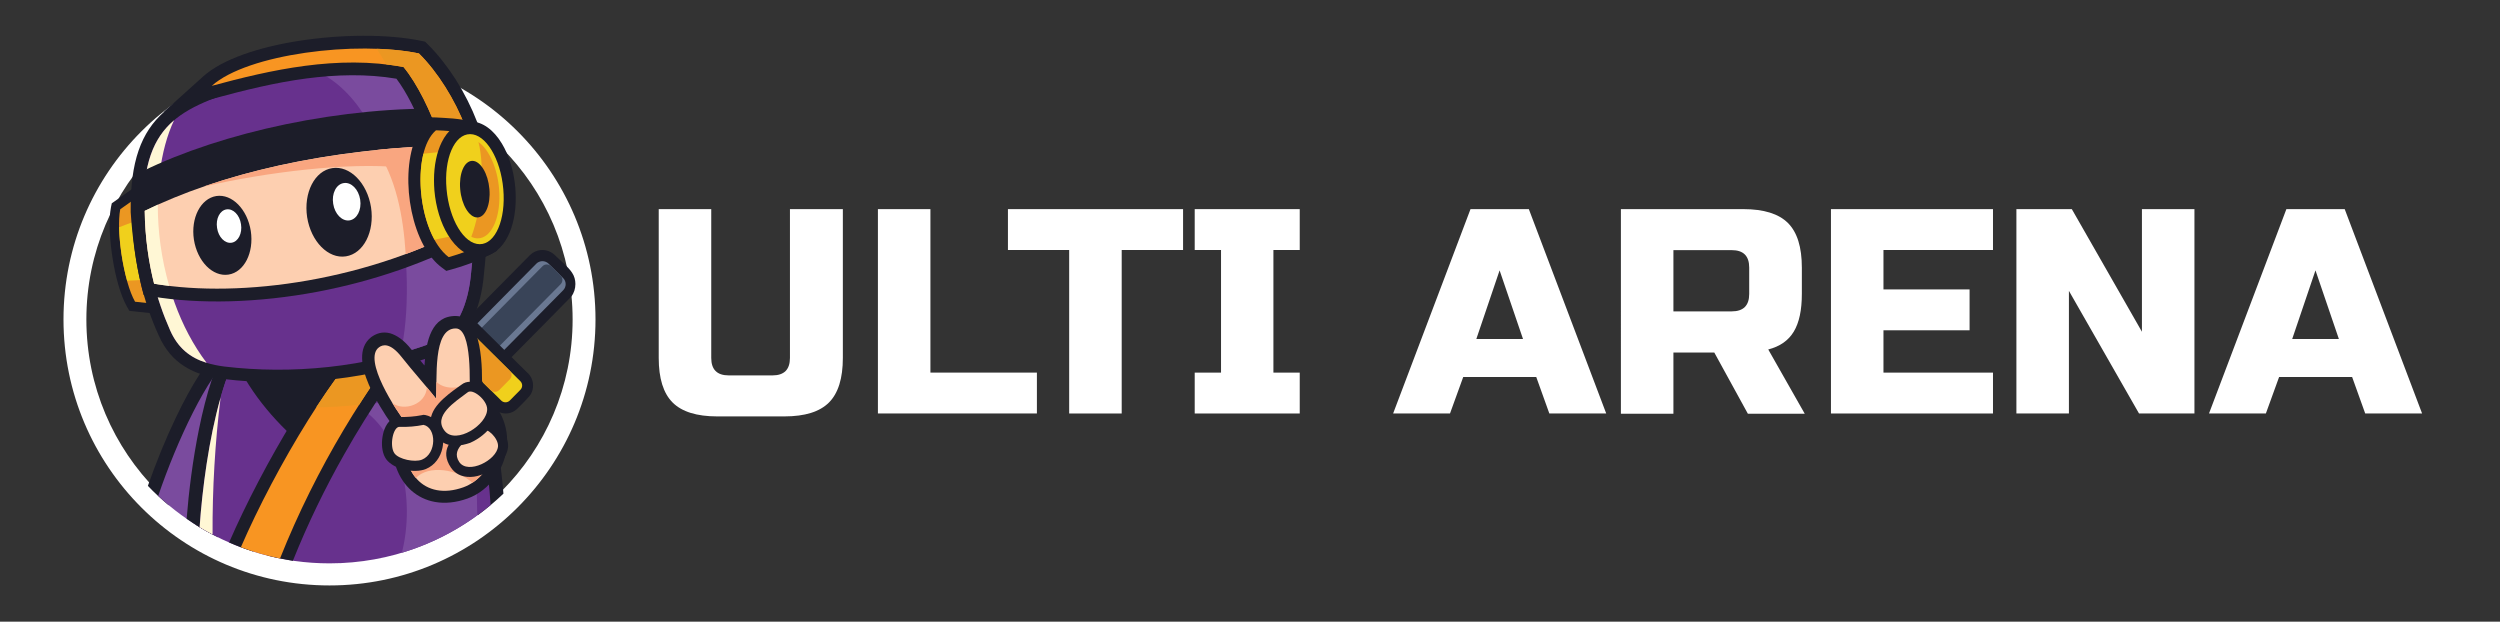 <?xml version="1.0" encoding="utf-8"?>
<!-- Generator: Adobe Illustrator 25.4.1, SVG Export Plug-In . SVG Version: 6.00 Build 0)  -->
<svg version="1.1" xmlns="http://www.w3.org/2000/svg" xmlns:xlink="http://www.w3.org/1999/xlink" x="0px" y="0px"
	 viewBox="0 0 189 47" style="enable-background:new 0 0 189 47;" xml:space="preserve">
<rect x="0" y="0" width="189" height="47" fill="#333333" stroke="none"/>
<style type="text/css">
	.st0{fill:#FFFFFF;}
	.st1{fill-rule:evenodd;clip-rule:evenodd;fill:#FFFFFF;}
	.st2{fill:#1C1D29;}
	.st3{fill-rule:evenodd;clip-rule:evenodd;fill:#EB9722;}
	.st4{fill-rule:evenodd;clip-rule:evenodd;fill:#F0D01C;}
	.st5{fill-rule:evenodd;clip-rule:evenodd;fill:#6A7892;}
	.st6{fill-rule:evenodd;clip-rule:evenodd;fill:#394458;}
	.st7{fill-rule:evenodd;clip-rule:evenodd;fill:#7A4B9E;}
	.st8{fill-rule:evenodd;clip-rule:evenodd;fill:#67318D;}
	.st9{fill-rule:evenodd;clip-rule:evenodd;fill:#FFF7D5;}
	.st10{fill-rule:evenodd;clip-rule:evenodd;fill:#1C1D29;}
	.st11{fill-rule:evenodd;clip-rule:evenodd;fill:#F89522;}
	.st12{fill-rule:evenodd;clip-rule:evenodd;fill:#FDCFB0;}
	.st13{fill-rule:evenodd;clip-rule:evenodd;fill:#F9A680;}
</style>
<g id="Layer_1">
	<g>
		<path class="st0" d="M59.75,15.81h3.97v11.25c0,1.54-0.35,2.67-1.05,3.37c-0.7,0.7-1.82,1.05-3.37,1.05h-5.08
			c-1.54,0-2.67-0.35-3.37-1.05c-0.7-0.7-1.05-1.82-1.05-3.37V15.81h3.97v11.25c0,0.88,0.44,1.32,1.32,1.32h3.31
			c0.88,0,1.32-0.44,1.32-1.32V15.81z"/>
		<path class="st0" d="M70.34,28.17h8.05v3.09H66.37V15.81h3.97V28.17z"/>
		<path class="st0" d="M84.8,31.26h-3.97V18.9h-4.63v-3.09h13.24v3.09H84.8V31.26z"/>
		<path class="st0" d="M98.26,31.26h-7.94v-3.09h1.99V18.9h-1.99v-3.09h7.94v3.09h-1.99v9.27h1.99V31.26z"/>
		<path class="st0" d="M109.62,31.26h-4.3l5.85-15.45h4.41l5.85,15.45h-4.3l-0.99-2.76h-5.52L109.62,31.26z M111.61,25.63h3.53
			l-1.77-5.19L111.61,25.63z"/>
		<path class="st0" d="M122.53,15.81h9.27c1.54,0,2.67,0.35,3.37,1.05s1.05,1.82,1.05,3.37v1.99c0,1.22-0.2,2.17-0.61,2.85
			s-1.05,1.12-1.93,1.35l2.76,4.86h-4.3l-2.54-4.63h-3.09v4.63h-3.97V15.81z M132.24,20.23c0-0.88-0.44-1.32-1.32-1.32h-4.41v4.63
			h4.41c0.88,0,1.32-0.44,1.32-1.32V20.23z"/>
		<path class="st0" d="M150.67,31.26h-12.25V15.81h12.25v3.09h-8.28v2.98h6.51v3.09h-6.51v3.2h8.28V31.26z"/>
		<path class="st0" d="M165.9,31.26h-4.19l-5.3-9.27v9.27h-3.97V15.81h4.19l5.3,9.27v-9.27h3.97V31.26z"/>
		<path class="st0" d="M171.3,31.26H167l5.85-15.45h4.41l5.85,15.45h-4.3l-0.99-2.76h-5.52L171.3,31.26z M173.29,25.63h3.53
			l-1.77-5.19L173.29,25.63z"/>
	</g>
</g>
<g id="Layer_2">
	<g>
		<path class="st1" d="M24.91,4.04c11.11,0,20.11,9.01,20.11,20.11s-9.01,20.11-20.11,20.11S4.8,35.26,4.8,24.15
			S13.81,4.04,24.91,4.04L24.91,4.04z M24.91,5.77c10.15,0,18.38,8.23,18.38,18.38c0,10.15-8.23,18.38-18.38,18.38
			S6.53,34.3,6.53,24.15C6.53,14,14.76,5.77,24.91,5.77L24.91,5.77z"/>
		<path class="st2" d="M8.68,15.21l2.32-1.64l0.95-0.67l0.18,1.16l1.38,8.91l0.15,0.95l-0.93-0.1l-2.58-0.28l-0.37-0.04l-0.19-0.33
			c-0.47-0.83-0.86-2.23-1.08-3.65c-0.23-1.45-0.3-2.94-0.12-3.86l0.06-0.29L8.68,15.21L8.68,15.21z M10.88,15.45l-1.12,0.79
			c-0.09,0.77-0.01,1.92,0.17,3.05c0.17,1.08,0.43,2.12,0.74,2.82l1.26,0.13L10.88,15.45L10.88,15.45z"/>
		<path class="st3" d="M9.09,15.82c0.77-0.55,1.55-1.09,2.32-1.64c0.46,2.97,0.92,5.94,1.38,8.91c-0.86-0.09-1.72-0.18-2.58-0.28
			C9.35,21.3,8.77,17.48,9.09,15.82L9.09,15.82z"/>
		<path class="st4" d="M11.74,16.25l0.73,4.72c-1.03,0.14-1.99,0.23-2.86,0.25c-0.35-1.25-0.58-2.81-0.6-4.04
			C9.82,16.85,10.74,16.54,11.74,16.25L11.74,16.25z"/>
		<path class="st2" d="M35.26,28.55l-1.1-1.09c-0.3-0.29-0.45-0.69-0.45-1.09c0-0.4,0.14-0.8,0.44-1.1l5.89-5.96
			c0.27-0.27,0.62-0.41,0.96-0.41l0,0c0.34,0,0.69,0.13,0.96,0.4c0.37,0.37,1,0.87,1.29,1.32c0.17,0.25,0.25,0.55,0.25,0.85
			c0,0.34-0.1,0.68-0.31,0.95c-0.02,0.03-4.44,4.51-6.02,6.1c-0.27,0.27-0.62,0.41-0.96,0.41C35.87,28.95,35.53,28.81,35.26,28.55
			L35.26,28.55z M35.31,26.36l0.9,0.89l5.7-5.76l-0.9-0.89L35.31,26.36L35.31,26.36z"/>
		<path class="st5" d="M35.75,27.92l-1.1-1.09c-0.26-0.25-0.26-0.67,0-0.93l5.89-5.96c0.25-0.26,0.67-0.26,0.93-0.01l1.1,1.09
			c0.26,0.25,0.26,0.67,0,0.93l-5.89,5.96C36.42,28.17,36.01,28.17,35.75,27.92L35.75,27.92z"/>
		<path class="st6" d="M35.57,27.74l-0.74-0.73c-0.17-0.17-0.17-0.45,0-0.63l6.19-6.26c0.17-0.17,0.45-0.17,0.63,0l0.74,0.73
			c0.17,0.17,0.17,0.45,0,0.63l-6.19,6.26C36.03,27.91,35.75,27.91,35.57,27.74L35.57,27.74z"/>
		<path class="st2" d="M31.68,23.46c0.87-0.88,0.86-0.87,0.91-0.9c0.23-0.18,0.51-0.28,0.78-0.28c0.32,0,0.65,0.12,0.9,0.37l0.01,0
			l0,0l0,0l5.63,5.57l0.01,0l0,0l0,0c0.25,0.25,0.38,0.59,0.38,0.92c0,0.22-0.05,0.43-0.15,0.63c-0.11,0.22-0.79,0.88-1.02,1.11
			c-0.25,0.25-0.57,0.38-0.89,0.38c-0.32,0-0.65-0.12-0.9-0.37l-5.63-5.57c-0.26-0.25-0.38-0.59-0.39-0.93
			C31.31,24.05,31.43,23.71,31.68,23.46L31.68,23.46z M33.38,24.1l-0.28,0.28l5.11,5.06l0.28-0.28L33.38,24.1L33.38,24.1z"/>
		<path class="st4" d="M32.26,24.06l0.8-0.81c0.18-0.18,0.47-0.18,0.65,0l5.63,5.57c0.18,0.18,0.18,0.47,0,0.65l-0.8,0.81
			c-0.18,0.18-0.47,0.18-0.65,0l-5.63-5.57C32.08,24.53,32.08,24.24,32.26,24.06L32.26,24.06z"/>
		<path class="st3" d="M33.06,24.85l0.8-0.81c0.18-0.18,0.47-0.18,0.65,0l4.03,3.99c0.18,0.18,0.18,0.47,0,0.65l-0.8,0.81
			c-0.18,0.18-0.47,0.18-0.65,0l-4.03-3.99C32.88,25.33,32.88,25.03,33.06,24.85L33.06,24.85z"/>
		<path class="st2" d="M18.62,32.31l-1.4-3.64c-0.7,0.96-1.44,2.29-2.16,3.78c-0.87,1.82-1.68,3.86-2.31,5.75
			c-0.55-0.46-1.08-0.95-1.57-1.47c0.61-1.74,1.34-3.55,2.13-5.19c1.14-2.39,2.41-4.44,3.56-5.44l1.04-0.89l0.51,1.33l2.15,5.57
			l0.16,0.41l-0.2,0.37l-4.05,7.73c-0.59-0.29-1.16-0.61-1.71-0.96L18.62,32.31L18.62,32.31z"/>
		<path class="st7" d="M19.68,32.41c-0.72-1.86-1.43-3.72-2.15-5.57c-1.85,1.59-4.13,6.42-5.57,10.65c1.1,1.03,2.33,1.92,3.65,2.67
			L19.68,32.41L19.68,32.41z"/>
		<path class="st2" d="M18.91,27c-0.81,1.56-1.42,3.66-1.87,5.87c-0.54,2.63-0.84,5.39-0.97,7.54c-0.68-0.36-1.34-0.75-1.96-1.19
			c0.16-2.04,0.46-4.45,0.93-6.76c0.53-2.63,1.3-5.15,2.36-6.96l0.28-0.47L18.23,25c2.42-0.14,4.86-0.5,7.31-0.85
			c2.48-0.36,4.96-0.72,7.49-0.87l0.53-0.03l0.33,0.42c1.47,1.89,2.56,4.65,3.27,7.71c0.44,1.9,0.74,3.92,0.9,5.94
			c-0.61,0.58-1.26,1.13-1.94,1.63c-0.11-2.38-0.43-4.84-0.95-7.11c-0.59-2.56-1.45-4.85-2.57-6.48c-2.24,0.16-4.5,0.49-6.76,0.82
			C23.54,26.51,21.24,26.84,18.91,27L18.91,27z"/>
		<path class="st8" d="M18.29,26.02c-1.98,3.37-2.9,9.57-3.2,13.84c2.87,1.73,6.23,2.73,9.82,2.73c4.63,0,8.88-1.66,12.18-4.41
			c-0.33-5.31-1.65-10.84-4.01-13.88C28.14,24.59,23.23,25.73,18.29,26.02L18.29,26.02z"/>
		<path class="st9" d="M16.68,30.04c-0.9,3.18-1.39,6.94-1.59,9.82c0.32,0.19,0.65,0.38,0.98,0.55C16.05,37,16.26,33.39,16.68,30.04
			L16.68,30.04z"/>
		<path class="st7" d="M36.08,38.96c-0.04-3.56-0.3-7.24-0.9-9.9c-2.03-0.49-4.06-0.98-6.09-1.47c-0.92,0.63-1.28,2.4-2.2,3.03
			c3.48,1.9,4.52,7.14,3.49,11.17C32.45,41.17,34.38,40.2,36.08,38.96L36.08,38.96z"/>
		<path class="st8" d="M18.29,26.02c-0.64,1.09-1.17,2.49-1.61,4.02c0.35,0.12,0.73,0.21,1.14,0.28c4.96,0.85,10.69,0.65,16-1.06
			c0.52-0.21,0.97-0.55,1.36-0.99c-0.57-1.55-1.27-2.91-2.09-3.97C28.14,24.59,23.23,25.73,18.29,26.02L18.29,26.02z"/>
		<path class="st2" d="M28.15,25.78c-0.78,0.11-1.55,0.22-2.33,0.33c-2.02,0.29-4.03,0.59-6.07,0.76c0.47,0.9,0.99,1.7,1.56,2.43
			c0.69,0.88,1.47,1.68,2.32,2.47c0.33-0.19,0.66-0.36,1-0.53c0.42-0.21,0.84-0.42,1.22-0.66L28.15,25.78L28.15,25.78z M25.55,24.21
			c1.38-0.2,2.77-0.4,4.12-0.56l1.74-0.21l-0.76,1.58l-3.18,6.64l-0.11,0.24l-0.22,0.15c-0.55,0.37-1.1,0.65-1.64,0.92
			c-0.49,0.25-0.99,0.5-1.44,0.8l-0.62,0.41l-0.56-0.49c-1.13-0.99-2.16-2.02-3.08-3.2c-0.93-1.19-1.74-2.52-2.4-4.1l-0.53-1.25
			l1.36-0.08C20.65,24.92,23.1,24.56,25.55,24.21L25.55,24.21z"/>
		<path class="st10" d="M29.78,24.6c-3.83,0.45-7.65,1.2-11.49,1.42c1.26,3,3.04,5.02,5.23,6.95c1-0.67,2.08-1.05,3.08-1.72
			L29.78,24.6L29.78,24.6z"/>
		<path class="st2" d="M20.22,42c1.19-3.03,2.59-5.9,4.11-8.59c1.59-2.82,3.33-5.44,5.11-7.81c-0.06,0.01-0.12,0.02-0.18,0.03
			c-1.56,1.33-3.52,3.99-5.4,7.05c-1.8,2.93-3.52,6.2-4.74,9.01c-0.62-0.2-1.22-0.42-1.8-0.68c1.27-2.92,3.04-6.32,4.9-9.34
			c2.06-3.35,4.25-6.28,6.04-7.7l0.21-0.16l0.27-0.04c1.79-0.23,3.16-0.44,5.05-0.55l-1.36,1.69c-2.24,2.77-4.44,5.95-6.42,9.46
			c-1.43,2.52-2.74,5.21-3.87,8.03C21.49,42.29,20.85,42.16,20.22,42L20.22,42z"/>
		<path class="st11" d="M21.17,42.22c2.75-6.91,6.57-13.04,10.5-17.92c-1.41,0.08-1.41,0.23-2.82,0.42
			c-3.23,2.57-8.04,10.65-10.64,16.65C19.16,41.73,20.15,42.01,21.17,42.22L21.17,42.22z"/>
		<path class="st3" d="M27.15,30.6c1.43-2.24,2.94-4.32,4.46-6.21c-0.58,0.05-1.16,0.11-1.75,0.17c-0.25,0.05-0.56,0.11-1.01,0.16
			c-1.45,1.15-3.21,3.41-4.95,6.08C24.98,30.78,26.06,30.72,27.15,30.6L27.15,30.6z"/>
		<path class="st2" d="M11.81,15.97c0.13,1.94,0.36,3.52,0.69,4.9c0.32,1.38,0.74,2.56,1.25,3.71c0.31,0.7,0.72,1.19,1.24,1.51
			c0.55,0.35,1.25,0.54,2.09,0.65l0,0c2.5,0.3,5.2,0.32,7.93,0c2.52-0.3,5.07-0.88,7.49-1.8c0.58-0.28,1.03-0.79,1.38-1.46
			c0.42-0.82,0.67-1.86,0.77-3.01l0-0.03c0.24-2.15,0.26-4,0.03-5.77c-0.23-1.77-0.7-3.47-1.43-5.32c-0.69-1.75-2.3-2.64-4.21-3.01
			c-3-0.58-6.68,0.08-8.99,0.8c-2.88,0.89-5.04,1.56-6.37,2.76C12.41,11.07,11.78,12.83,11.81,15.97L11.81,15.97z M10.62,21.3
			c-0.35-1.49-0.6-3.19-0.74-5.26l0-0.06c-0.04-3.79,0.8-5.98,2.51-7.51c1.65-1.48,3.98-2.21,7.08-3.17
			c2.53-0.78,6.57-1.5,9.93-0.85c2.52,0.49,4.68,1.73,5.66,4.22c0.79,2,1.3,3.84,1.55,5.78c0.25,1.93,0.24,3.93-0.02,6.23
			c-0.11,1.37-0.43,2.65-0.98,3.71c-0.54,1.04-1.3,1.86-2.29,2.32l-0.07,0.03c-2.59,0.98-5.3,1.61-7.98,1.92
			c-2.87,0.34-5.73,0.31-8.4-0.01l-0.01,0c-1.11-0.14-2.06-0.42-2.88-0.93c-0.85-0.53-1.51-1.29-1.99-2.38
			C11.43,24.1,10.97,22.81,10.62,21.3L10.62,21.3z"/>
		<path class="st8" d="M10.84,15.99c0.27,4.03,0.96,6.57,2.02,8.98c0.79,1.79,2.16,2.49,4.1,2.74c5,0.6,10.71,0.11,15.93-1.86
			c1.66-0.78,2.53-2.86,2.73-5.27c0.5-4.45,0.05-7.7-1.46-11.55c-2.03-5.16-10.29-4.06-14.39-2.79
			C13.78,8.09,10.77,9.04,10.84,15.99L10.84,15.99z"/>
		<path class="st9" d="M10.84,15.99c0.27,4.03,0.96,6.57,2.02,8.98c0.59,1.34,1.51,2.07,2.76,2.46c-4.09-5.4-4.58-13.85-2.46-18.34
			C11.59,10.43,10.81,12.41,10.84,15.99L10.84,15.99z"/>
		<path class="st7" d="M30.28,26.7c0.88-0.25,1.75-0.53,2.61-0.86c1.66-0.78,2.53-2.86,2.73-5.27c0.5-4.45,0.05-7.7-1.46-11.55
			c-1.47-3.74-6.22-4.19-10.28-3.67C30.36,8.28,31.62,21.05,30.28,26.7L30.28,26.7z"/>
		<path class="st10" d="M10.58,15.9c0.03,0.43,0.06,0.84,0.1,1.24c6.95-3.31,15.36-4.26,25.21-2.87c-0.25-1.82-0.75-3.58-1.5-5.49
			c-0.08-0.19-0.16-0.37-0.25-0.55c-8.25-0.25-17.38,1.78-23.35,4.71C10.64,13.8,10.57,14.77,10.58,15.9L10.58,15.9z"/>
		<path class="st2" d="M11.93,16.55c0.03,0.71,0.09,1.41,0.17,2.08c0.09,0.7,0.21,1.37,0.34,1.97c3.24,0.45,7.18,0.32,11.23-0.45
			c3.78-0.72,7.65-1.99,11.16-3.85c-0.04-0.77-0.12-1.53-0.24-2.28c-0.12-0.7-0.27-1.39-0.46-2.08c-4.56,0.15-8.63,0.64-12.22,1.39
			C18.01,14.14,14.69,15.26,11.93,16.55L11.93,16.55z M10.18,18.85c-0.12-0.93-0.19-1.91-0.2-2.91l-0.01-0.6l0.54-0.27
			c3.01-1.47,6.66-2.74,10.98-3.64c3.89-0.81,8.32-1.33,13.31-1.45l0.73-0.02l0.22,0.7c0.33,1.04,0.57,2.05,0.74,3.05
			c0.17,1.01,0.26,2.05,0.28,3.14l0.01,0.58l-0.5,0.28c-3.83,2.12-8.09,3.55-12.24,4.34c-4.55,0.86-8.98,0.96-12.55,0.36l-0.63-0.11
			l-0.16-0.62C10.5,20.84,10.31,19.88,10.18,18.85L10.18,18.85z"/>
		<path class="st12" d="M10.94,15.94c0.02,2.04,0.32,3.98,0.71,5.51c6.63,1.12,16.34-0.25,24.16-4.59
			c-0.04-2.07-0.36-3.95-0.97-5.92C24.46,11.19,16.53,13.21,10.94,15.94L10.94,15.94z"/>
		<path class="st9" d="M10.94,15.94c0.02,2.04,0.32,3.98,0.71,5.51c0.37,0.06,0.75,0.12,1.14,0.16c-0.59-2.04-0.87-4.15-0.86-6.14
			C11.59,15.63,11.26,15.78,10.94,15.94L10.94,15.94z"/>
		<path class="st13" d="M30.07,11.2c-5.77,0.47-10.65,1.52-14.69,2.91c4.71-1.09,10.99-1.86,14.92-1.45
			C30.2,12.23,30.14,11.7,30.07,11.2L30.07,11.2z"/>
		<path class="st13" d="M30.67,19.21c1.77-0.65,3.49-1.43,5.14-2.35c-0.04-2.07-0.36-3.95-0.97-5.92c-2.23,0.05-4.35,0.19-6.35,0.39
			C29.9,13.47,30.48,16.18,30.67,19.21L30.67,19.21z"/>
		<path class="st2" d="M32.23,30.71c-0.51-0.64-0.91-1.12-1.31-1.59c-0.46-0.54-0.91-1.07-1.29-1.55c-0.2-0.26-0.35-0.41-0.46-0.48
			c0,0.21,0.18,0.71,0.43,1.27c0.42,0.98,1.07,2.01,1.51,2.63c0.12,0.17,0.22,0.3,0.29,0.39l0.27,0.33l-0.07,0.42
			c-0.18,1.06-0.13,1.96,0.12,2.64c0.14,0.4,0.35,0.72,0.61,0.96c0.24,0.22,0.54,0.36,0.89,0.42c0.43,0.07,0.94,0.02,1.51-0.18
			c0.48-0.17,0.91-0.52,1.23-0.97c0.25-0.35,0.42-0.76,0.49-1.2c0.07-0.43,0.04-0.88-0.12-1.32c-0.21-0.58-0.64-1.16-1.37-1.67
			l-0.41-0.29l0.01-0.49c0-0.1,0-0.16,0.01-0.24c0.03-1.04,0.11-4.01-0.12-4.02c-0.41-0.01-0.49,1.38-0.52,2.57
			c-0.01,0.28-0.01,0.54-0.01,0.77c0,0.46-0.01,0.86-0.03,1.11l-0.21,2.35L32.23,30.71L32.23,30.71z M31.1,26.42
			c0.37,0.47,0.69,0.85,0.99,1.21c0.11-1.87,0.54-3.78,2.4-3.74c2,0.05,1.99,3.99,1.94,5.68c0.83,0.68,1.36,1.46,1.65,2.26
			c0.27,0.75,0.32,1.52,0.2,2.24c-0.12,0.72-0.4,1.39-0.81,1.96c-0.54,0.76-1.28,1.36-2.13,1.66c-0.87,0.31-1.7,0.39-2.44,0.26
			c-0.69-0.12-1.3-0.42-1.81-0.87c-0.49-0.44-0.88-1.02-1.13-1.72c-0.31-0.88-0.42-1.95-0.26-3.17c-0.04-0.05-0.07-0.1-0.11-0.15
			c-0.5-0.7-1.24-1.87-1.71-2.97c-0.6-1.39-0.79-2.77,0.13-3.54v0c0.01-0.01,0.04-0.03,0.09-0.07c0.32-0.22,0.78-0.43,1.41-0.26
			C29.98,25.35,30.52,25.68,31.1,26.42L31.1,26.42z M29.19,27.01L29.19,27.01L29.19,27.01C29.2,27,29.2,27,29.19,27.01L29.19,27.01z
			"/>
		<path class="st12" d="M32.96,30.13c-0.91-1.15-1.73-2.04-2.59-3.13c-0.88-1.12-1.43-0.95-1.71-0.75
			c-1.28,0.91,1.33,4.86,2.03,5.72c-0.65,3.78,1.4,5.92,4.34,4.87c2.32-0.83,3.72-4.52,0.46-6.8c0.02-0.98,0.22-5.18-1.02-5.21
			C32.67,24.79,33.08,28.8,32.96,30.13L32.96,30.13z"/>
		<path class="st13" d="M32.96,30.13c-0.23-0.3-0.46-0.58-0.69-0.85c-0.06,1.29-1.71,1.85-2.61,1.19c0.41,0.67,0.81,1.23,1.03,1.5
			c-0.32,1.83,0,3.28,0.75,4.17c0.95-1.02,3.18-0.67,4.27,0.36c1.88-1.23,2.71-4.41-0.22-6.46c0.01-0.33,0.04-0.4,0.02-1.19
			c-0.8,0.65-1.99,0.56-2.52,0.01C32.98,29.37,32.99,29.82,32.96,30.13L32.96,30.13z"/>
		<path class="st2" d="M32.17,31.38c0.56,0.12,0.95,0.51,1.16,1.02c0.09,0.23,0.15,0.47,0.17,0.72c0.02,0.24,0,0.49-0.05,0.74
			c-0.14,0.68-0.56,1.31-1.26,1.6c-0.42,0.17-1.05,0.18-1.61,0.05c-0.56-0.13-1.1-0.41-1.38-0.79l0,0
			c-0.28-0.38-0.36-0.96-0.31-1.49c0.03-0.28,0.09-0.56,0.18-0.79c0.12-0.3,0.29-0.56,0.52-0.72l0,0c0.2-0.14,0.42-0.21,0.67-0.19
			c0.25,0,0.52-0.01,0.8-0.03c0.28-0.02,0.55-0.06,0.81-0.11l0.15-0.03L32.17,31.38L32.17,31.38z M31.93,32.98
			c-0.01-0.02-0.02-0.04-0.03-0.06c-0.24,0.04-0.48,0.07-0.71,0.09c-0.23,0.02-0.47,0.03-0.72,0.03c-0.03,0.1-0.06,0.22-0.07,0.33
			c-0.02,0.21-0.01,0.39,0.04,0.46v0c0.05,0.07,0.24,0.14,0.48,0.19c0.28,0.07,0.56,0.08,0.69,0.03c0.19-0.08,0.3-0.28,0.35-0.51
			c0.02-0.1,0.03-0.21,0.02-0.32C31.98,33.13,31.96,33.05,31.93,32.98L31.93,32.98z"/>
		<path class="st12" d="M32.02,32.12c0.98,0.21,1.01,2.17-0.12,2.63c-0.55,0.22-1.75-0.02-2.08-0.48c-0.4-0.56-0.1-2.05,0.4-2
			C30.83,32.29,31.43,32.24,32.02,32.12L32.02,32.12z"/>
		<path class="st2" d="M35.35,34.5c0.01,0.02,0.06,0.03,0.11,0.04c0.12,0.01,0.27-0.01,0.42-0.06c0.18-0.06,0.36-0.15,0.52-0.26
			c0.27-0.18,0.47-0.39,0.48-0.54c0-0.03-0.05-0.11-0.11-0.21c-0.04-0.06-0.1-0.12-0.15-0.17l-0.05,0.03
			c-0.18,0.11-0.38,0.23-0.6,0.38C35.57,33.98,35.2,34.28,35.35,34.5L35.35,34.5z M35.33,36.05c-0.5-0.04-0.94-0.26-1.24-0.7
			c-0.87-1.29,0-2.21,1.03-2.9c0.21-0.14,0.45-0.29,0.67-0.42c0.03-0.02,0.06-0.03,0.26-0.16l0,0c0.2-0.13,0.42-0.18,0.65-0.16
			c0.26,0.02,0.53,0.14,0.77,0.32c0.19,0.14,0.37,0.33,0.53,0.54c0.27,0.36,0.44,0.81,0.41,1.23c-0.06,0.64-0.53,1.25-1.15,1.67
			c-0.28,0.19-0.59,0.34-0.91,0.44C36.01,36.03,35.66,36.08,35.33,36.05L35.33,36.05z"/>
		<path class="st12" d="M34.72,34.93c0.66,0.97,2.84-0.14,2.93-1.18c0.05-0.6-0.84-1.48-1.2-1.22
			C35.59,33.05,33.99,33.84,34.72,34.93L34.72,34.93z"/>
		<path class="st10" d="M16.35,14.82c1.19-0.18,2.35,1,2.61,2.64c0.25,1.64-0.5,3.12-1.69,3.3c-1.19,0.18-2.35-1-2.61-2.64
			C14.41,16.48,15.17,15.01,16.35,14.82L16.35,14.82z"/>
		<path class="st1" d="M17.12,15.83c0.5-0.08,1,0.42,1.1,1.12c0.11,0.69-0.21,1.32-0.71,1.4c-0.5,0.08-1-0.42-1.1-1.12
			C16.3,16.53,16.62,15.91,17.12,15.83L17.12,15.83z"/>
		<path class="st10" d="M25.12,12.71c1.33-0.21,2.64,1.12,2.93,2.96c0.28,1.84-0.56,3.5-1.9,3.71c-1.33,0.21-2.64-1.12-2.93-2.96
			C22.94,14.57,23.79,12.91,25.12,12.71L25.12,12.71z"/>
		<path class="st1" d="M25.99,13.84c0.56-0.09,1.12,0.47,1.24,1.25c0.12,0.78-0.24,1.48-0.8,1.57c-0.56,0.09-1.12-0.47-1.24-1.25
			C25.06,14.63,25.42,13.92,25.99,13.84L25.99,13.84z"/>
		<path class="st2" d="M34.22,32.11c0.04,0.05,0.12,0.07,0.22,0.07c0.15,0,0.33-0.05,0.51-0.13c0.21-0.09,0.41-0.21,0.59-0.36v0
			c0.31-0.25,0.54-0.54,0.53-0.75c0-0.06-0.08-0.17-0.18-0.29c-0.08-0.09-0.18-0.18-0.27-0.24l-0.11,0.08
			c-0.2,0.15-0.42,0.31-0.65,0.5l0,0C34.39,31.37,33.97,31.8,34.22,32.11L34.22,32.11z M34.44,33.69c-0.54,0-1.03-0.18-1.4-0.62
			c-1.07-1.3-0.21-2.39,0.85-3.25v0c0.23-0.19,0.48-0.37,0.72-0.54c0.08-0.06,0.16-0.12,0.28-0.2l0,0c0.19-0.15,0.41-0.22,0.66-0.22
			c0.28,0,0.58,0.1,0.85,0.27c0.22,0.13,0.44,0.32,0.63,0.54c0.32,0.37,0.56,0.83,0.56,1.29c0,0.7-0.45,1.41-1.09,1.93l0,0
			c-0.29,0.24-0.62,0.44-0.96,0.59C35.19,33.6,34.81,33.69,34.44,33.69L34.44,33.69z"/>
		<path class="st12" d="M33.63,32.59c0.85,1.03,3.21-0.47,3.2-1.66c0-0.69-1.11-1.6-1.49-1.26C34.42,30.37,32.69,31.44,33.63,32.59
			L33.63,32.59z"/>
		<path class="st2" d="M23.18,5.93c-2.38,0.31-4.73,0.9-6.92,1.49l-3.89,1.05l3-2.7c1.43-1.29,4.2-2.21,7.22-2.68
			c3.19-0.5,6.72-0.53,9.27,0l0.28,0.06l0.2,0.2c0.76,0.75,1.48,1.68,2.12,2.67c0.64,1.02,1.2,2.13,1.61,3.2l0.35,0.93l-0.95,0.32
			c-0.47,0.16-0.73,0.25-0.99,0.34c-0.39,0.14-0.78,0.27-1,0.35l-0.91,0.31l-0.31-0.92c-0.29-0.88-0.7-1.85-1.17-2.76
			c-0.35-0.69-0.73-1.32-1.12-1.84C27.72,5.57,25.42,5.64,23.18,5.93L23.18,5.93z M33.1,7.49c0.24,0.51,0.47,1.03,0.66,1.54L33.86,9
			l0.02-0.01C33.65,8.49,33.39,7.98,33.1,7.49L33.1,7.49z"/>
		<path class="st11" d="M16.01,6.49c4.43-1.2,9.53-2.36,14.5-1.42c1.05,1.27,2.07,3.39,2.67,5.18c0.7-0.24,1.3-0.45,1.99-0.68
			c-0.76-2-2.08-4.13-3.5-5.53C26.97,3.06,18.7,4.07,16.01,6.49L16.01,6.49z"/>
		<path class="st3" d="M29.21,4.87c0.44,0.05,0.87,0.12,1.3,0.2c1.05,1.27,2.07,3.39,2.67,5.18c0.7-0.24,1.3-0.45,1.99-0.68
			c-0.76-2-2.08-4.13-3.5-5.53c-0.94-0.2-2.03-0.31-3.19-0.35C28.72,4.05,28.96,4.45,29.21,4.87L29.21,4.87z"/>
		<path class="st2" d="M34.62,10.94c-0.17-0.03-0.35-0.05-0.53-0.07c-0.26-0.02-0.52-0.04-0.75-0.05c-0.53,0.74-0.71,2.13-0.59,3.58
			c0.13,1.51,0.59,3.03,1.35,3.91c0.02,0.02,0.04,0.04,0.06,0.06c0.26-0.08,0.52-0.17,0.78-0.27c0.21-0.08,0.42-0.16,0.63-0.26
			L34.62,10.94L34.62,10.94z M34.25,8.96c0.5,0.05,1.02,0.12,1.44,0.25l0.58,0.17L36.36,10l1.13,8.28l0.09,0.68L37,19.27
			c-0.46,0.25-0.95,0.46-1.44,0.64c-0.48,0.18-0.95,0.33-1.39,0.45l-0.43,0.12l-0.36-0.27c-0.24-0.18-0.46-0.39-0.66-0.63
			c-1.03-1.2-1.65-3.14-1.81-5.02c-0.16-1.92,0.15-3.85,1.01-4.97c0.14-0.18,0.29-0.35,0.45-0.49l0.26-0.23l0.34,0.01
			C33.32,8.9,33.78,8.92,34.25,8.96L34.25,8.96z"/>
		<path class="st3" d="M35.44,10.14c-0.74-0.21-1.83-0.27-2.48-0.29c-1.92,1.65-1.39,7.8,0.96,9.59c0.84-0.24,1.79-0.56,2.65-1.02
			L35.44,10.14L35.44,10.14z"/>
		<path class="st4" d="M32.01,11.62c-0.48,1.93-0.16,4.7,0.84,6.5c1.27-0.24,2.47-0.53,3.57-0.85l-0.81-5.92
			C34.49,11.39,33.27,11.48,32.01,11.62L32.01,11.62z"/>
		<path class="st2" d="M35.54,9.18c0.93,0,1.78,0.64,2.4,1.67c0.53,0.87,0.91,2.06,1.02,3.36c0.02,0.26,0.03,0.52,0.03,0.78
			c0,1.1-0.21,2.1-0.58,2.85c-0.45,0.91-1.13,1.49-1.98,1.57c-0.06,0-0.12,0.01-0.17,0.01c-0.93,0-1.78-0.64-2.4-1.67
			c-0.53-0.87-0.91-2.06-1.02-3.36c-0.02-0.26-0.03-0.52-0.03-0.78c0-1.1,0.21-2.1,0.58-2.85c0.45-0.91,1.13-1.49,1.98-1.57
			C35.43,9.18,35.49,9.18,35.54,9.18L35.54,9.18z M36.38,11.86c-0.29-0.48-0.59-0.77-0.85-0.77c-0.01,0-0.02,0-0.02,0
			c-0.16,0.01-0.34,0.21-0.49,0.53c-0.24,0.48-0.38,1.17-0.38,1.98c0,0.19,0.01,0.39,0.03,0.61c0.09,1,0.37,1.89,0.75,2.52
			c0.29,0.48,0.59,0.77,0.85,0.77c0.01,0,0.02,0,0.02,0c0.16-0.01,0.34-0.21,0.49-0.53c0.24-0.48,0.38-1.17,0.38-1.98
			c0-0.19-0.01-0.39-0.03-0.61C37.05,13.39,36.77,12.5,36.38,11.86L36.38,11.86z"/>
		<path class="st4" d="M35.54,10.14c1.19,0,2.31,1.86,2.51,4.16c0.2,2.3-0.6,4.16-1.78,4.16c-1.19,0-2.31-1.86-2.51-4.16
			C33.55,12,34.35,10.14,35.54,10.14L35.54,10.14z"/>
		<path class="st3" d="M36.17,10.74c0.78,0.54,1.42,1.91,1.56,3.52c0.18,2.08-0.54,3.76-1.61,3.76c-0.17,0-0.33-0.04-0.49-0.12
			C36.41,15.87,36.66,12.59,36.17,10.74L36.17,10.74z"/>
		<path class="st10" d="M35.71,12.16c0.61,0,1.19,0.96,1.29,2.14c0.1,1.18-0.31,2.14-0.92,2.14c-0.61,0-1.19-0.96-1.29-2.14
			C34.69,13.12,35.1,12.16,35.71,12.16L35.71,12.16z"/>
	</g>
</g>
</svg>
